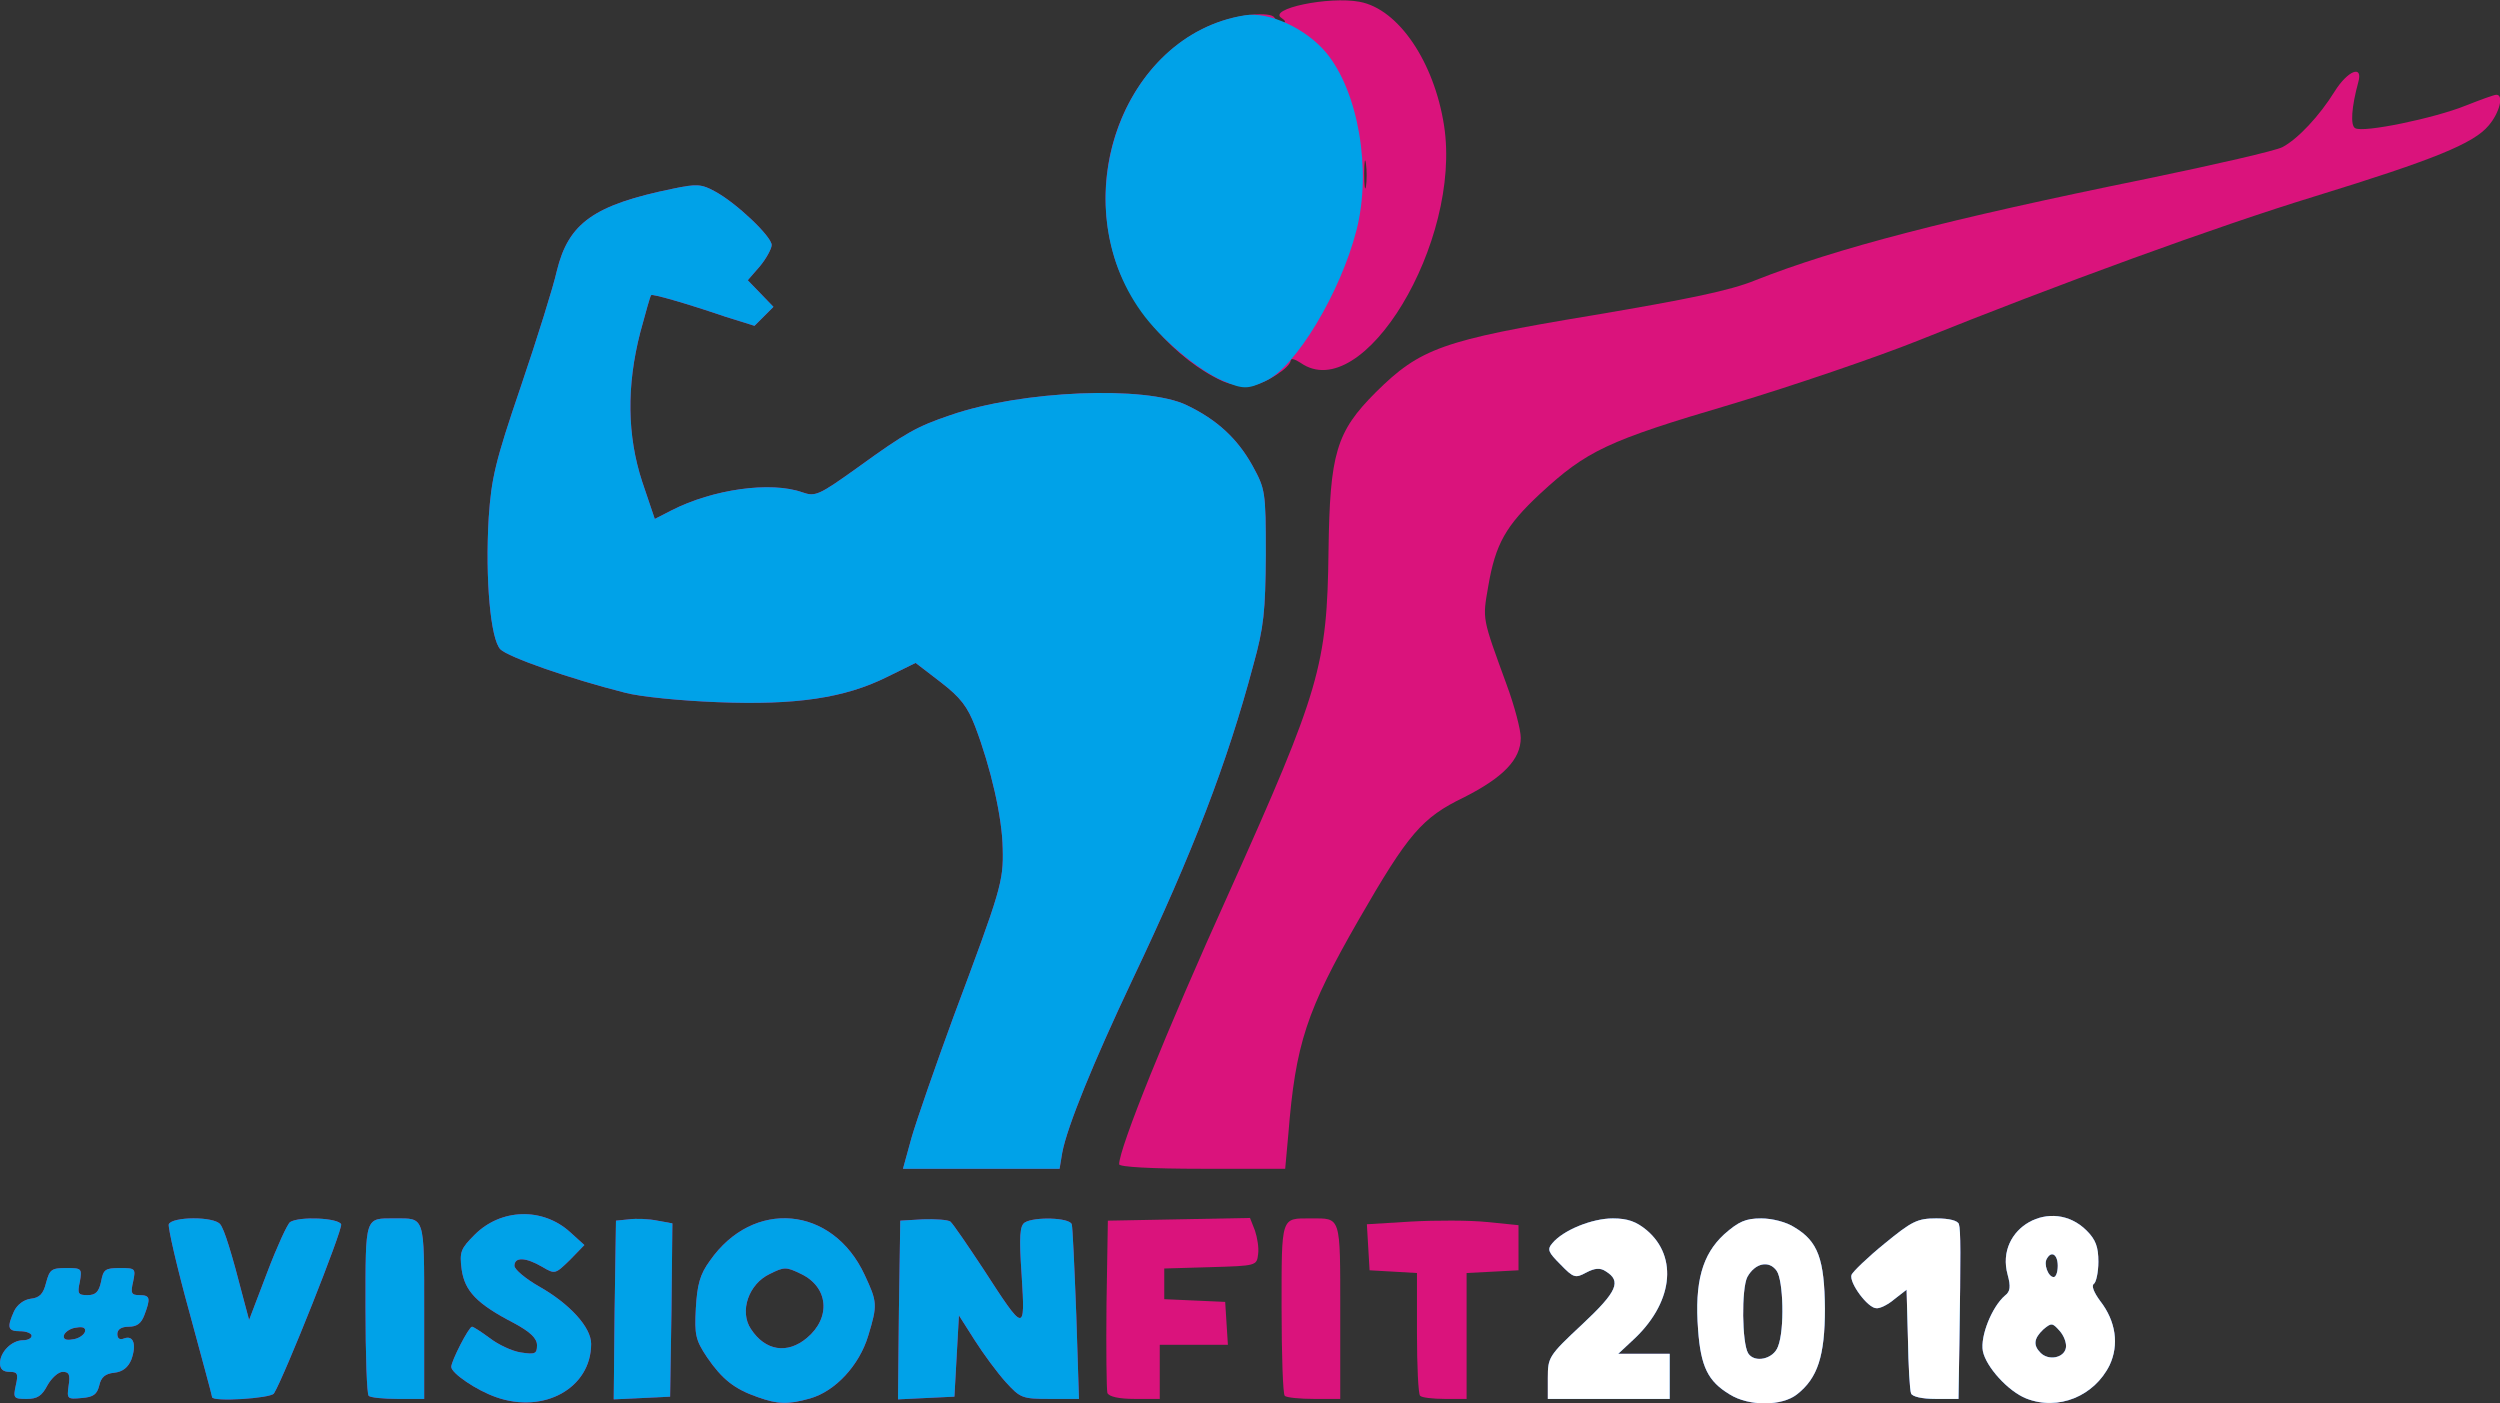 <!DOCTYPE svg PUBLIC "-//W3C//DTD SVG 20010904//EN" "http://www.w3.org/TR/2001/REC-SVG-20010904/DTD/svg10.dtd">
<svg version="1.0" xmlns="http://www.w3.org/2000/svg" width="554px" height="311px" viewBox="0 0 5540 3110" preserveAspectRatio="xMidYMid meet">
<rect x="0" y="0" width="5540" height="3110" fill="#333333" stroke="none"/>
<g id="layer101" fill="#da137c" stroke="none">
 <path d="M1099 3096 c-43 -15 -99 -53 -99 -67 0 -13 39 -89 46 -89 3 0 20 11 39 25 18 14 49 29 69 32 32 5 36 3 36 -16 0 -15 -14 -29 -51 -49 -83 -43 -109 -71 -116 -119 -5 -39 -2 -46 29 -77 58 -58 150 -61 211 -6 l32 29 -32 33 c-33 32 -33 32 -62 15 -36 -21 -61 -22 -61 -2 0 8 25 29 55 46 67 38 115 90 115 127 0 98 -105 156 -211 118z"/>
 <path d="M1679 3096 c-52 -18 -79 -40 -112 -88 -26 -39 -28 -50 -25 -109 3 -52 9 -75 31 -105 96 -138 272 -122 343 31 28 60 29 66 8 135 -20 66 -73 123 -129 139 -50 14 -71 13 -116 -3z m109 -131 c54 -45 48 -113 -13 -142 -33 -16 -37 -16 -69 0 -47 22 -68 83 -42 122 32 49 81 56 124 20z"/>
 <path d="M3833 3090 c-48 -29 -64 -61 -70 -143 -8 -106 9 -167 58 -212 32 -28 47 -35 82 -35 24 0 56 8 74 20 52 31 66 71 67 180 0 105 -16 154 -62 190 -33 26 -106 27 -149 0z m107 -106 c15 -37 12 -147 -3 -168 -17 -24 -48 -17 -65 14 -13 26 -12 146 2 169 14 22 56 13 66 -15z"/>
 <path d="M4490 3099 c-40 -16 -89 -70 -96 -105 -6 -33 20 -98 49 -123 12 -9 13 -20 6 -46 -29 -104 98 -175 175 -98 20 20 26 36 26 69 0 23 -5 46 -10 49 -6 4 0 19 14 38 35 45 42 97 21 142 -34 69 -114 102 -185 74z m88 -112 c2 -10 -4 -27 -14 -38 -16 -18 -18 -18 -36 -3 -21 20 -23 35 -6 52 18 18 52 11 56 -11z m-18 -182 c0 -25 -14 -34 -24 -16 -8 12 3 41 15 41 5 0 9 -11 9 -25z"/>
 <path d="M35 3070 c6 -26 4 -30 -14 -30 -14 0 -21 -6 -21 -19 0 -25 26 -51 51 -51 10 0 19 -4 19 -10 0 -5 -11 -10 -25 -10 -28 0 -30 -8 -14 -44 7 -15 22 -26 37 -28 20 -2 28 -11 34 -35 8 -30 12 -33 45 -33 34 0 35 1 30 30 -6 27 -4 30 17 30 18 0 25 -7 30 -30 5 -27 9 -30 42 -30 34 0 35 1 29 30 -6 26 -4 30 14 30 24 0 25 7 11 44 -7 19 -17 26 -35 26 -16 0 -25 6 -25 16 0 10 5 14 15 10 21 -8 28 14 16 47 -7 17 -19 27 -38 29 -20 2 -29 10 -33 28 -5 20 -13 26 -39 28 -32 3 -33 2 -29 -27 4 -25 1 -31 -13 -31 -10 0 -25 14 -34 30 -12 23 -22 30 -46 30 -29 0 -30 -2 -24 -30z m153 -118 c3 -9 -3 -13 -19 -10 -12 1 -24 9 -27 16 -3 9 3 13 19 10 12 -1 24 -9 27 -16z"/>
 <path d="M470 3096 c0 -3 -23 -87 -50 -187 -28 -101 -48 -189 -46 -196 7 -17 100 -18 114 0 9 11 25 62 52 167 l12 45 40 -105 c22 -58 45 -108 51 -112 21 -13 107 -9 113 5 4 11 -126 338 -149 375 -8 11 -137 19 -137 8z"/>
 <path d="M817 3093 c-4 -3 -7 -91 -7 -194 0 -206 -2 -199 65 -199 67 0 65 -8 65 206 l0 194 -58 0 c-32 0 -62 -3 -65 -7z"/>
 <path d="M1362 2903 l3 -198 29 -3 c16 -2 44 -1 63 3 l33 6 -2 192 -3 192 -63 3 -62 3 2 -198z"/>
 <path d="M1992 2903 l3 -198 50 -3 c28 -1 55 1 61 5 6 5 38 52 73 105 92 142 93 143 85 14 -6 -87 -4 -110 7 -117 21 -13 99 -11 104 4 2 6 6 96 10 200 l6 187 -64 0 c-62 0 -66 -2 -98 -37 -19 -21 -50 -63 -69 -93 l-35 -55 -5 90 -5 90 -63 3 -62 3 2 -198z"/>
 <path d="M2454 3087 c-2 -7 -3 -96 -2 -197 l3 -185 158 -3 157 -3 11 28 c5 15 9 38 7 52 -3 26 -4 26 -105 29 l-103 3 0 34 0 34 68 3 67 3 3 48 3 47 -75 0 -76 0 0 60 0 60 -55 0 c-36 0 -57 -5 -61 -13z"/>
 <path d="M2847 3093 c-4 -3 -7 -91 -7 -194 0 -206 -2 -199 65 -199 67 0 65 -8 65 206 l0 194 -58 0 c-32 0 -62 -3 -65 -7z"/>
 <path d="M3147 3093 c-4 -3 -7 -66 -7 -139 l0 -133 -52 -3 -53 -3 -3 -51 -3 -51 98 -6 c54 -3 130 -3 168 1 l70 7 0 50 0 50 -57 3 -58 3 0 139 0 140 -48 0 c-27 0 -52 -3 -55 -7z"/>
 <path d="M3430 3053 c0 -45 2 -49 76 -118 78 -73 88 -96 52 -118 -12 -8 -24 -7 -43 3 -24 13 -28 12 -57 -18 -27 -27 -30 -33 -18 -47 24 -29 88 -55 134 -55 33 0 52 7 75 26 71 60 58 164 -33 246 l-30 28 57 0 57 0 0 50 0 50 -135 0 -135 0 0 -47z"/>
 <path d="M4235 3088 c-3 -7 -6 -62 -7 -121 l-3 -109 -27 21 c-14 12 -32 21 -40 20 -19 0 -61 -57 -55 -74 3 -7 36 -39 73 -69 61 -50 73 -56 115 -56 29 0 48 5 50 13 4 13 4 64 1 265 l-2 122 -50 0 c-31 0 -52 -5 -55 -12z"/>
 <path d="M2020 2521 c11 -38 53 -159 93 -268 105 -281 111 -299 109 -373 -1 -68 -26 -178 -61 -270 -17 -44 -32 -64 -76 -98 l-56 -43 -63 31 c-94 47 -203 63 -376 56 -80 -3 -172 -12 -205 -21 -123 -31 -259 -79 -276 -96 -22 -22 -34 -156 -26 -292 6 -87 14 -123 71 -290 36 -106 72 -221 80 -257 26 -106 82 -146 258 -182 52 -11 63 -10 92 6 47 25 126 100 126 119 0 8 -12 30 -26 47 l-27 31 29 30 28 29 -21 21 -21 21 -64 -20 c-91 -31 -162 -51 -165 -48 -2 1 -12 38 -24 82 -31 120 -29 230 4 331 l28 83 37 -19 c92 -47 220 -65 290 -40 29 10 36 7 124 -56 105 -76 130 -90 204 -115 158 -55 434 -66 524 -22 67 32 112 74 145 133 29 53 30 57 30 199 -1 125 -4 159 -28 245 -57 214 -133 413 -268 697 -86 182 -144 324 -155 382 l-6 36 -173 0 -174 0 19 -69z"/>
 <path d="M2480 2580 c0 -35 104 -294 244 -603 201 -448 217 -502 220 -757 3 -216 17 -263 105 -351 98 -97 147 -115 479 -170 213 -36 306 -55 362 -78 180 -71 426 -135 868 -225 150 -31 285 -62 300 -70 34 -18 82 -69 116 -124 29 -46 63 -59 52 -20 -15 55 -18 96 -7 102 17 11 176 -22 245 -50 33 -13 63 -24 68 -24 17 0 7 40 -17 68 -33 40 -122 76 -385 157 -216 66 -575 197 -880 320 -90 36 -277 100 -414 141 -275 81 -320 103 -423 198 -76 71 -99 111 -115 205 -13 75 -14 68 41 219 17 46 31 99 31 117 0 48 -39 88 -126 132 -93 45 -123 80 -233 271 -116 202 -140 275 -156 475 l-7 77 -184 0 c-112 0 -184 -4 -184 -10z"/>
 <path d="M2710 845 c-104 -47 -206 -163 -240 -273 -76 -246 72 -512 299 -539 31 -3 51 -1 55 6 4 6 13 11 19 11 7 0 6 -4 -3 -10 -32 -20 104 -49 173 -36 86 16 165 133 187 274 40 258 -180 623 -318 526 -12 -8 -22 -11 -22 -5 0 15 -55 51 -87 56 -15 3 -44 -2 -63 -10z m317 -482 c-2 -16 -4 -5 -4 22 0 28 2 40 4 28 2 -13 2 -35 0 -50z"/>
 </g>
<g id="layer102" fill="#00a2e8" stroke="none">
 <path d="M1099 3096 c-43 -15 -99 -53 -99 -67 0 -13 39 -89 46 -89 3 0 20 11 39 25 18 14 49 29 69 32 32 5 36 3 36 -16 0 -15 -14 -29 -51 -49 -83 -43 -109 -71 -116 -119 -5 -39 -2 -46 29 -77 58 -58 150 -61 211 -6 l32 29 -32 33 c-33 32 -33 32 -62 15 -36 -21 -61 -22 -61 -2 0 8 25 29 55 46 67 38 115 90 115 127 0 98 -105 156 -211 118z"/>
 <path d="M1679 3096 c-52 -18 -79 -40 -112 -88 -26 -39 -28 -50 -25 -109 3 -52 9 -75 31 -105 96 -138 272 -122 343 31 28 60 29 66 8 135 -20 66 -73 123 -129 139 -50 14 -71 13 -116 -3z m109 -131 c54 -45 48 -113 -13 -142 -33 -16 -37 -16 -69 0 -47 22 -68 83 -42 122 32 49 81 56 124 20z"/>
 <path d="M3833 3090 c-48 -29 -64 -61 -70 -143 -8 -106 9 -167 58 -212 32 -28 47 -35 82 -35 24 0 56 8 74 20 52 31 66 71 67 180 0 105 -16 154 -62 190 -33 26 -106 27 -149 0z m107 -106 c15 -37 12 -147 -3 -168 -17 -24 -48 -17 -65 14 -13 26 -12 146 2 169 14 22 56 13 66 -15z"/>
 <path d="M4490 3099 c-40 -16 -89 -70 -96 -105 -6 -33 20 -98 49 -123 12 -9 13 -20 6 -46 -29 -104 98 -175 175 -98 20 20 26 36 26 69 0 23 -5 46 -10 49 -6 4 0 19 14 38 35 45 42 97 21 142 -34 69 -114 102 -185 74z m88 -112 c2 -10 -4 -27 -14 -38 -16 -18 -18 -18 -36 -3 -21 20 -23 35 -6 52 18 18 52 11 56 -11z m-18 -182 c0 -25 -14 -34 -24 -16 -8 12 3 41 15 41 5 0 9 -11 9 -25z"/>
 <path d="M35 3070 c6 -26 4 -30 -14 -30 -14 0 -21 -6 -21 -19 0 -25 26 -51 51 -51 10 0 19 -4 19 -10 0 -5 -11 -10 -25 -10 -28 0 -30 -8 -14 -44 7 -15 22 -26 37 -28 20 -2 28 -11 34 -35 8 -30 12 -33 45 -33 34 0 35 1 30 30 -6 27 -4 30 17 30 18 0 25 -7 30 -30 5 -27 9 -30 42 -30 34 0 35 1 29 30 -6 26 -4 30 14 30 24 0 25 7 11 44 -7 19 -17 26 -35 26 -16 0 -25 6 -25 16 0 10 5 14 15 10 21 -8 28 14 16 47 -7 17 -19 27 -38 29 -20 2 -29 10 -33 28 -5 20 -13 26 -39 28 -32 3 -33 2 -29 -27 4 -25 1 -31 -13 -31 -10 0 -25 14 -34 30 -12 23 -22 30 -46 30 -29 0 -30 -2 -24 -30z m153 -118 c3 -9 -3 -13 -19 -10 -12 1 -24 9 -27 16 -3 9 3 13 19 10 12 -1 24 -9 27 -16z"/>
 <path d="M470 3096 c0 -3 -23 -87 -50 -187 -28 -101 -48 -189 -46 -196 7 -17 100 -18 114 0 9 11 25 62 52 167 l12 45 40 -105 c22 -58 45 -108 51 -112 21 -13 107 -9 113 5 4 11 -126 338 -149 375 -8 11 -137 19 -137 8z"/>
 <path d="M817 3093 c-4 -3 -7 -91 -7 -194 0 -206 -2 -199 65 -199 67 0 65 -8 65 206 l0 194 -58 0 c-32 0 -62 -3 -65 -7z"/>
 <path d="M1362 2903 l3 -198 29 -3 c16 -2 44 -1 63 3 l33 6 -2 192 -3 192 -63 3 -62 3 2 -198z"/>
 <path d="M1992 2903 l3 -198 50 -3 c28 -1 55 1 61 5 6 5 38 52 73 105 92 142 93 143 85 14 -6 -87 -4 -110 7 -117 21 -13 99 -11 104 4 2 6 6 96 10 200 l6 187 -64 0 c-62 0 -66 -2 -98 -37 -19 -21 -50 -63 -69 -93 l-35 -55 -5 90 -5 90 -63 3 -62 3 2 -198z"/>
 <path d="M3430 3053 c0 -45 2 -49 76 -118 78 -73 88 -96 52 -118 -12 -8 -24 -7 -43 3 -24 13 -28 12 -57 -18 -27 -27 -30 -33 -18 -47 24 -29 88 -55 134 -55 33 0 52 7 75 26 71 60 58 164 -33 246 l-30 28 57 0 57 0 0 50 0 50 -135 0 -135 0 0 -47z"/>
 <path d="M4235 3088 c-3 -7 -6 -62 -7 -121 l-3 -109 -27 21 c-14 12 -32 21 -40 20 -19 0 -61 -57 -55 -74 3 -7 36 -39 73 -69 61 -50 73 -56 115 -56 29 0 48 5 50 13 4 13 4 64 1 265 l-2 122 -50 0 c-31 0 -52 -5 -55 -12z"/>
 <path d="M2020 2521 c11 -38 53 -159 93 -268 105 -281 111 -299 109 -373 -1 -68 -26 -178 -61 -270 -17 -44 -32 -64 -76 -98 l-56 -43 -63 31 c-94 47 -203 63 -376 56 -80 -3 -172 -12 -205 -21 -123 -31 -259 -79 -276 -96 -22 -22 -34 -156 -26 -292 6 -87 14 -123 71 -290 36 -106 72 -221 80 -257 26 -106 82 -146 258 -182 52 -11 63 -10 92 6 47 25 126 100 126 119 0 8 -12 30 -26 47 l-27 31 29 30 28 29 -21 21 -21 21 -64 -20 c-91 -31 -162 -51 -165 -48 -2 1 -12 38 -24 82 -31 120 -29 230 4 331 l28 83 37 -19 c92 -47 220 -65 290 -40 29 10 36 7 124 -56 105 -76 130 -90 204 -115 158 -55 434 -66 524 -22 67 32 112 74 145 133 29 53 30 57 30 199 -1 125 -4 159 -28 245 -57 214 -133 413 -268 697 -86 182 -144 324 -155 382 l-6 36 -173 0 -174 0 19 -69z"/>
 <path d="M2710 844 c-56 -24 -139 -94 -181 -153 -174 -242 -44 -613 229 -657 54 -9 136 29 181 83 71 86 101 260 67 393 -35 137 -134 303 -201 334 -40 19 -50 19 -95 0z"/>
 </g>
<g id="layer103" fill="#ffffff" stroke="none">
 <path d="M3833 3090 c-48 -29 -64 -61 -70 -143 -8 -106 9 -167 58 -212 32 -28 47 -35 82 -35 24 0 56 8 74 20 52 31 66 71 67 180 0 105 -16 154 -62 190 -33 26 -106 27 -149 0z m107 -106 c15 -37 12 -147 -3 -168 -17 -24 -48 -17 -65 14 -13 26 -12 146 2 169 14 22 56 13 66 -15z"/>
 <path d="M4490 3099 c-40 -16 -89 -70 -96 -105 -6 -33 20 -98 49 -123 12 -9 13 -20 6 -46 -29 -104 98 -175 175 -98 20 20 26 36 26 69 0 23 -5 46 -10 49 -6 4 0 19 14 38 35 45 42 97 21 142 -34 69 -114 102 -185 74z m88 -112 c2 -10 -4 -27 -14 -38 -16 -18 -18 -18 -36 -3 -21 20 -23 35 -6 52 18 18 52 11 56 -11z m-18 -182 c0 -25 -14 -34 -24 -16 -8 12 3 41 15 41 5 0 9 -11 9 -25z"/>
 <path d="M3430 3053 c0 -45 2 -49 76 -118 78 -73 88 -96 52 -118 -12 -8 -24 -7 -43 3 -24 13 -28 12 -57 -18 -27 -27 -30 -33 -18 -47 24 -29 88 -55 134 -55 33 0 52 7 75 26 71 60 58 164 -33 246 l-30 28 57 0 57 0 0 50 0 50 -135 0 -135 0 0 -47z"/>
 <path d="M4235 3088 c-3 -7 -6 -62 -7 -121 l-3 -109 -27 21 c-14 12 -32 21 -40 20 -19 0 -61 -57 -55 -74 3 -7 36 -39 73 -69 61 -50 73 -56 115 -56 29 0 48 5 50 13 4 13 4 64 1 265 l-2 122 -50 0 c-31 0 -52 -5 -55 -12z"/>
 </g>

</svg>
